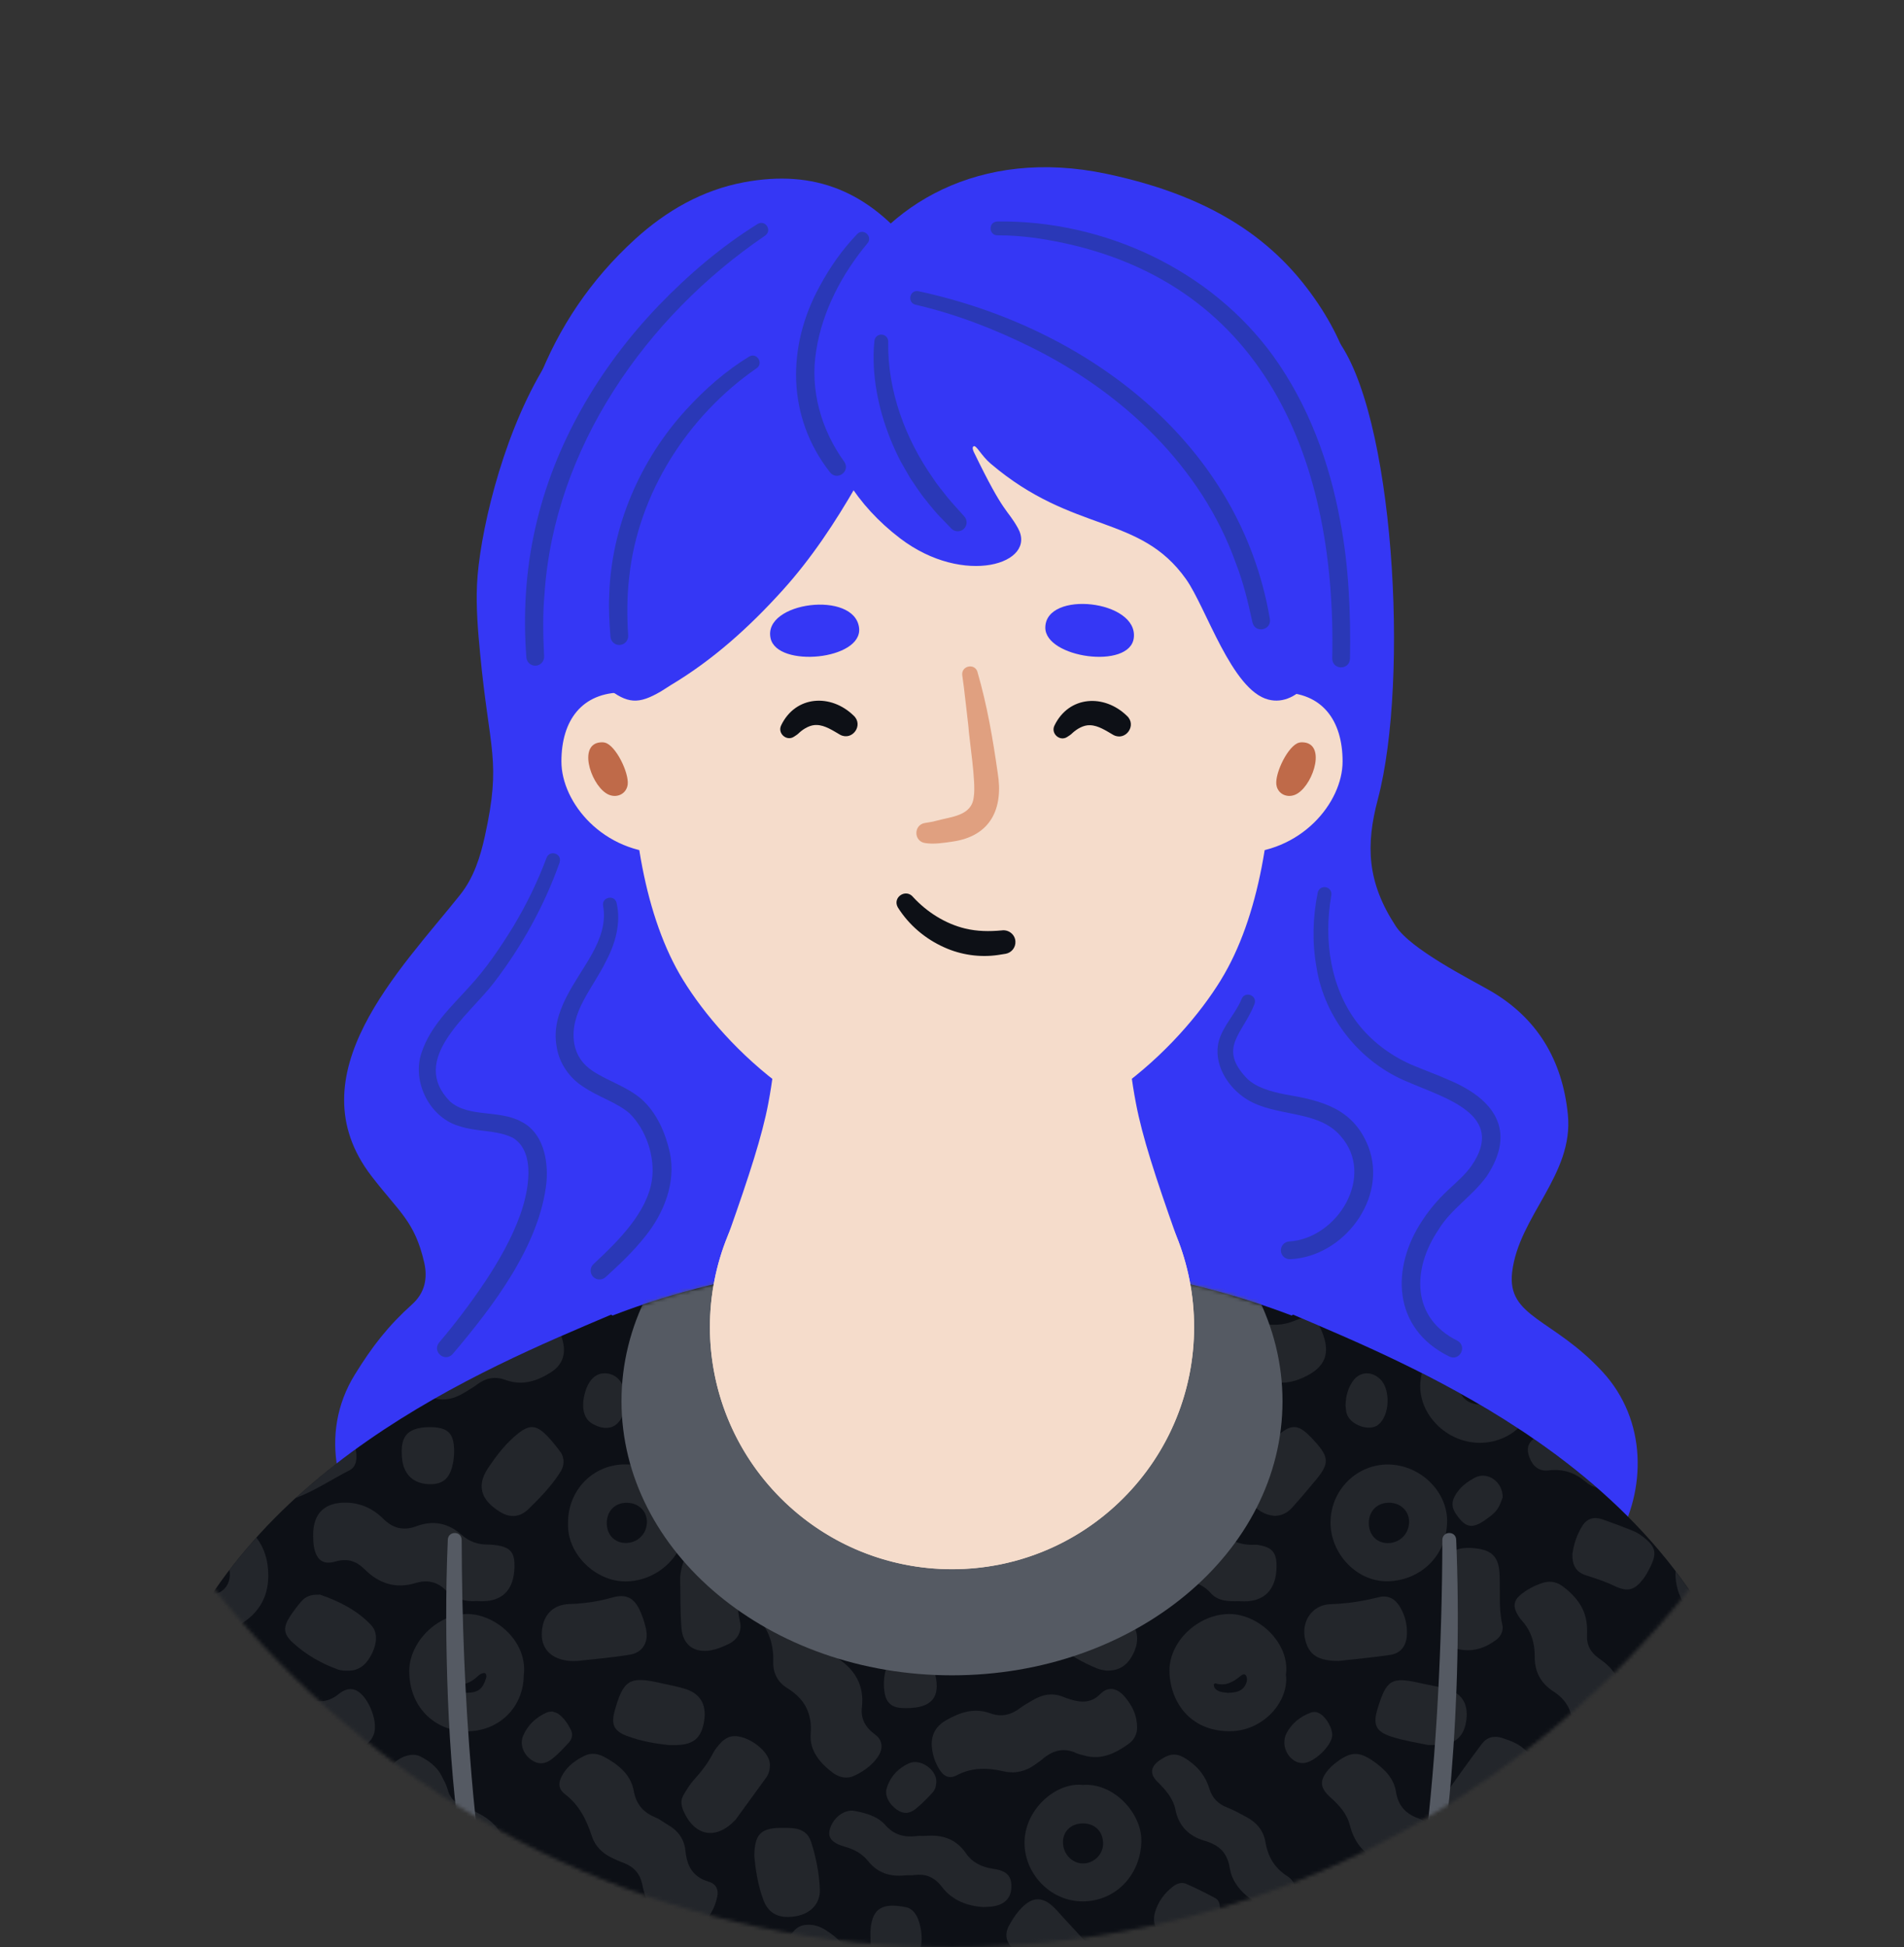 <svg width="533" height="545" viewBox="0 0 533 545" fill="none" xmlns="http://www.w3.org/2000/svg">
<rect x="0" y="0" width="533" height="545" fill="#333333" stroke="none"/>
<mask id="mask0_472_24016" style="mask-type:luminance" maskUnits="userSpaceOnUse" x="0" y="0" width="533" height="545">
<path d="M266.5 544.98C413.684 544.98 533 422.982 533 272.49C533 121.998 413.684 0 266.5 0C119.316 0 0 121.998 0 272.49C0 422.982 119.316 544.98 266.5 544.98Z" fill="white"/>
</mask>
<g mask="url(#mask0_472_24016)">
<path d="M224.14 71.95C258.83 71.38 294.57 81.78 325.72 96.97C341.46 104.65 362.89 80.65 373.92 94.48C390.27 114.97 394.58 190.24 385.72 223.66C382.3 236.56 382.65 246.88 390.72 259.21C395.01 265.76 411.35 273.96 417.05 277.23C430.23 284.81 437.36 296.58 438.9 311.91C440.6 328.83 425.15 340.32 423.3 356.1C421.83 368.71 434.75 368.95 448.57 383.91C473.63 411.02 447.94 462.27 406.02 448.27C401.28 446.69 396.36 445.68 391.57 444.23C383.83 441.88 376.74 443.74 369.97 447.62C354.14 456.69 350.76 466.34 330.79 470.94C316.28 474.28 302.22 472.31 288.87 465.56C257.08 449.49 248.59 421.97 220.59 437.59C203.4 447.18 193.68 456.47 169.79 459.38C147.68 462.08 124.03 451.08 107.62 435.03C93.93 421.65 89.07 401.3 99.34 384.71C104.25 376.77 108.62 371.14 115.39 365.04C118.92 361.86 119.78 357.77 118.74 353.31C116.04 341.72 111.82 339.38 103.95 329.12C82.24 300.81 112.16 271.34 128.81 250.44C132.63 245.65 134.47 239.81 135.74 234C140.41 212.73 137.02 210.5 134.4 182.91C133.79 176.52 133.24 170.05 133.53 163.65C134.12 150.53 140.06 123.62 151.65 103.86C155.65 97.04 160.15 90.59 165.06 84.44C170.37 77.78 177.29 74.24 185.57 73.48C192.82 72.82 200.05 71.89 207.31 71.56C212.91 71.3 218.54 71.79 224.17 71.94L224.14 71.95Z" fill="#3537F5"/>
<path d="M372.691 250.571C370.441 263.161 372.431 277.131 380.681 287.201C384.711 292.101 390.071 295.941 395.981 298.361C399.021 299.621 402.231 300.781 405.421 302.201C418.161 307.491 424.761 316.331 416.151 329.271C411.861 335.101 406.301 338.241 402.641 344.231C395.301 355.171 394.991 368.801 408.011 375.271C410.821 376.861 408.601 381.121 405.661 379.651C389.781 371.821 389.231 354.831 398.311 341.371C400.281 338.391 402.651 335.631 405.241 333.201C407.781 330.821 410.231 328.731 411.911 326.311C421.781 312.001 404.621 307.401 394.091 302.821C380.821 297.421 370.771 284.961 368.541 270.761C367.291 263.811 367.481 256.691 368.881 249.831C369.091 248.781 370.121 248.101 371.171 248.321C372.211 248.531 372.891 249.551 372.691 250.581V250.571Z" fill="#2A38B7"/>
<path d="M351.2 280.97C347.87 289.47 340.74 293.24 349.17 301.95C351.86 304.46 355.79 305.53 359.97 306.36C369.88 308.01 378.84 310.22 383.04 320.91C388.61 335.35 376.12 351.75 361.2 352.43C359.83 352.51 358.65 351.47 358.57 350.1C358.49 348.74 359.52 347.57 360.87 347.47C374.47 346.65 385.17 329.06 375.27 317.94C368.85 310.49 357.15 312.76 348.98 307.65C343.64 304.34 339.5 297.64 341.21 291.31C342.46 286.97 345.98 283.59 347.57 279.6C348.53 277.27 352.03 278.58 351.19 280.97H351.2Z" fill="#2A38B7"/>
<path d="M156.66 241.391C152.36 253.531 146.05 264.891 138.22 275.101C131.14 284.321 114.34 296.501 126.01 308.321C131.37 312.911 139.6 310.471 146.01 313.981C152.01 317.031 153.48 324.561 153 330.691C151.17 348.541 137.94 365.741 126.71 378.991C124.53 381.381 120.87 378.331 122.93 375.751C127.55 370.321 131.85 364.611 135.8 358.721C139.71 352.821 143.23 346.641 145.58 340.151C147.83 333.931 150.26 322.551 143.58 318.461C138.86 316.141 133.73 316.951 128.22 315.081C120.13 312.561 115.21 302.511 118.05 294.511C120.59 287.021 126.27 281.851 131.26 276.311C136.1 271.101 140.04 265.241 143.75 259.211C147.41 253.121 150.53 246.711 153.01 240.061C153.92 237.751 157.45 238.921 156.65 241.381L156.66 241.391Z" fill="#2A38B7"/>
<path d="M172.61 252.76C173.91 258.3 172.23 264.16 169.67 268.99C165.91 276.72 159.32 283.39 160.76 292.14C161.35 295.37 163.12 297.95 166 299.81C170.24 302.62 175.44 304.08 179.6 307.64C183.85 311.48 186.28 317.03 187.51 322.58C189.3 331.01 185.81 339.68 180.55 346.13C177.19 350.37 173.33 353.99 169.5 357.47C168.48 358.39 166.91 358.32 165.99 357.3C165.07 356.29 165.14 354.73 166.14 353.81C169.87 350.33 173.49 346.82 176.48 342.95C179.45 339.1 181.81 334.85 182.48 330.35C183.46 323.93 180.96 316.25 176.21 311.59C172.47 308.42 167.4 307.02 163.12 304.06C159.45 301.72 156.52 297.56 155.85 293.06C153.93 283.2 161.53 274.62 165.77 266.92C168.07 262.76 169.71 258.25 168.83 253.54C168.4 251.08 172.03 250.27 172.63 252.76H172.61Z" fill="#2A38B7"/>
<path d="M180.46 468.99C177.78 476.01 174.51 482.68 170.59 488.8C161.34 503.48 148.58 514.87 132.25 519.41C132.11 519.44 131.94 519.48 131.8 519.51C92.56 530.2 36.82 516.55 36.82 516.55C37.23 505.79 38.75 495.75 41.19 486.46C42.08 483.06 43.05 479.75 44.18 476.56C44.32 476.11 44.49 475.63 44.66 475.18C67.63 410.88 134.96 383.3 171.07 367.96C171.21 368.03 171.31 368.13 171.45 368.2C191.94 381.13 195.45 429.89 180.46 468.99Z" fill="#0D1016"/>
<path d="M496.21 516.54C496.21 516.54 440.43 530.19 401.2 519.5C401.06 519.47 400.92 519.43 400.79 519.4C381.5 514.04 367.19 499.08 357.7 480.47C355.81 476.79 354.09 472.94 352.58 468.98C337.59 429.88 341.09 381.12 361.59 368.19C361.73 368.12 361.83 368.02 361.97 367.95C378.85 375.14 402.59 385.02 425.42 400.08C425.42 400.08 425.42 400.08 425.42 400.07C425.83 400.35 426.25 400.62 426.69 400.9C427.17 401.24 427.69 401.55 428.2 401.93C455.88 420.74 481.78 447.43 491.85 486.45C494.29 495.74 495.8 505.78 496.22 516.54H496.21Z" fill="#0D1016"/>
<path d="M404.19 456.37C404.02 474.6 403.19 495.85 401.2 519.51C398.24 554.31 392.71 594.27 382.97 637.36C363.4 724.19 361.17 754.04 266.81 759.26V759.29C266.4 759.26 266.61 759.26 266.19 759.29V759.26C171.83 754.03 169.66 724.36 150.03 637.36C140.3 594.27 134.76 554.31 131.81 519.51C130.78 507.03 130.02 495.23 129.54 484.19C126.96 424.22 131.78 386.67 131.78 386.67C146.12 378.97 159.08 372.92 171.46 368.2C180.61 364.69 189.48 361.94 198.35 359.81C219.29 354.76 240.44 352.97 266.2 352.66H266.82C303.58 353.07 330.89 356.55 361.59 368.2C373.97 372.91 386.9 378.96 401.24 386.67C401.24 386.67 404.61 412.84 404.2 456.37H404.19Z" fill="#0D1016"/>
<g opacity="0.3">
<path opacity="0.3" d="M489.78 479.311C485.37 477.841 481.35 479.431 477.59 481.791C475.17 483.311 473.96 485.521 474.22 488.351C474.38 490.061 474.68 491.791 475.21 493.421C476.44 497.211 478.4 498.251 482.15 496.561C485.71 494.951 489.15 494.601 492.88 495.571C493.22 495.661 493.56 495.721 493.9 495.781C493.31 492.601 492.65 489.471 491.86 486.451C491.23 484.021 490.54 481.641 489.8 479.301L489.78 479.311Z" fill="white"/>
<path opacity="0.3" d="M233.08 496.13C234.92 497.53 237.07 498 239.19 496.99C241.73 495.78 244.06 494.151 245.7 491.791C247.26 489.551 247.2 487.1 244.98 485.48C242.22 483.47 240.91 481.051 241.29 477.771C241.95 471.981 239.53 467.581 234.95 464.451C231.89 462.361 230.75 459.82 231 456.25C231.29 452.11 229.34 448.73 226.69 445.75C225.05 443.91 222.96 442.84 220.39 442.73C217.76 442.94 215.47 444.171 213.34 445.661C210.43 447.711 209.79 450.141 212.14 452.791C215.39 456.451 216.6 460.47 216.46 465.25C216.37 468.17 217.72 470.841 220.27 472.411C225.17 475.411 227.39 479.41 226.94 485.32C226.58 489.98 229.51 493.421 233.09 496.151L233.08 496.13Z" fill="white"/>
<path opacity="0.3" d="M129.771 389.921C131.071 389.151 132.38 388.371 133.59 387.481C136.03 385.661 138.6 385.151 141.51 386.231C146.22 387.961 150.48 386.541 154.41 383.971C157.18 382.151 158.331 379.421 157.711 376.111C157.571 375.381 157.371 374.651 157.141 373.931C146.381 378.641 134.181 384.321 121.771 391.381C124.581 392.151 127.22 391.421 129.76 389.921H129.771Z" fill="white"/>
<path opacity="0.3" d="M88.27 490.821C88.66 491.001 89.1 491.051 89.51 491.191C94.331 492.871 98.41 490.971 102.28 488.411C104.2 487.141 105.091 485.171 104.951 482.981C104.921 480.551 103.611 477.111 101.981 475.071C99.88 472.431 97.55 471.911 94.76 474.171C92.061 476.361 89.361 476.591 86.3 475.601C85.68 475.401 85.061 475.211 84.46 474.961C81.41 473.691 78.55 474.141 75.8 475.831C74.701 476.511 73.501 477.071 72.501 477.871C69.721 480.081 66.8 480.581 63.401 479.401C58.931 477.841 54.91 479.401 51.09 481.721C48.16 483.501 47.06 486.161 47.571 489.451C47.8 490.931 48.24 492.411 48.831 493.781C50.331 497.241 52.011 498.081 55.45 496.541C58.761 495.061 62.041 494.431 65.51 495.411C70.52 496.821 74.861 495.871 78.68 492.281C81.49 489.641 84.731 489.151 88.251 490.821H88.27Z" fill="white"/>
<path opacity="0.3" d="M345.77 388.181C348.63 385.451 351.71 385.071 355.34 386.381C358.54 387.541 361.72 386.971 364.8 385.581C371.04 382.771 372.64 378.791 369.97 372.481C369.75 371.951 369.51 371.491 369.26 371.071C367.55 370.341 365.95 369.651 364.34 368.971C363.86 369.091 363.35 369.261 362.79 369.501C359.18 371.061 355.74 371.151 352.06 370.091C348.29 369.001 344.77 369.671 341.66 372.141C340.98 372.681 340.19 373.091 339.57 373.681C337.12 376.041 334.29 376.491 331.16 375.461C329.28 374.841 327.36 374.621 324.22 374.701C324.32 374.701 323.22 374.671 322.16 374.841C314.21 376.151 311.38 382.071 315.33 389.071C317.88 393.591 320.15 394.191 324.6 391.101C326.78 389.591 328.86 389.171 331.29 390.061C332.31 390.431 333.37 390.671 334.37 391.081C336.99 392.171 339.48 391.721 341.88 390.501C343.23 389.821 344.69 389.181 345.75 388.161L345.77 388.181Z" fill="white"/>
<path opacity="0.3" d="M116.35 443.061C119.38 442.151 122.3 442.581 124.75 445.051C127.17 447.511 130.28 448.361 133.51 448.111C141.62 448.751 144.28 443.861 144 437.331C143.89 434.701 142.8 433.341 140.26 432.731C139.01 432.431 137.69 432.311 136.4 432.301C133.67 432.281 131.26 431.401 129.26 429.611C125.49 426.241 121.23 425.431 116.58 427.161C112.85 428.551 109.94 427.741 107.17 424.971C104.5 422.301 101.14 420.751 97.29 420.581C90.91 420.311 87.56 423.571 87.66 429.891C87.68 430.971 87.71 432.071 87.92 433.121C88.63 436.631 90.41 438.051 93.9 437.051C97.29 436.081 99.74 436.911 102.11 439.261C106.1 443.211 110.74 444.771 116.36 443.071L116.35 443.061Z" fill="white"/>
<path opacity="0.3" d="M328.34 443.31C332.39 442.11 335.95 442.55 338.97 445.93C341.02 448.22 343.99 448.21 346.74 448.14C354.88 448.84 357.61 443.82 357.33 437.52C357.2 434.61 356.04 433.24 353.15 432.59C352.52 432.45 351.86 432.32 351.22 432.35C347.56 432.55 344.46 431.3 341.63 429.04C338.15 426.27 334.22 425.45 330.04 427.11C326.06 428.69 322.97 427.64 320.11 424.66C317.77 422.22 314.58 421.27 311.33 420.79C304.83 419.82 300.89 423.3 300.98 429.82C301 430.9 301.02 432 301.23 433.05C301.93 436.59 303.67 437.99 307.17 437.02C310.54 436.09 313.09 436.76 315.36 439.24C315.8 439.72 316.29 440.15 316.81 440.54C320.24 443.14 323.95 444.61 328.33 443.31H328.34Z" fill="white"/>
<path opacity="0.3" d="M291.82 492.361C294.7 489.911 297.82 489.001 301.42 490.731C302 491.011 302.66 491.101 303.29 491.291C308.16 492.761 312.21 490.791 315.98 488.061C317.64 486.861 318.39 485.031 318.31 483.451C318.29 479.951 316.93 477.501 315.16 475.261C312.82 472.291 310.21 471.901 307.98 474.161C305.51 476.671 302.61 476.591 299.54 475.601C298.92 475.401 298.3 475.211 297.7 474.961C294.63 473.661 291.77 474.251 289.03 475.901C287.92 476.571 286.75 477.171 285.73 477.951C283.14 479.941 280.41 480.691 277.22 479.531C272.76 477.901 268.73 479.231 264.83 481.481C261.6 483.341 260.42 486.101 260.94 489.681C261.22 491.631 261.87 493.471 262.9 495.151C264.14 497.161 265.71 498.001 267.84 496.881C272.19 494.601 276.49 494.741 281.09 495.801C284.13 496.501 287.12 495.801 289.73 493.901C290.43 493.391 291.17 492.931 291.83 492.371L291.82 492.361Z" fill="white"/>
<path opacity="0.3" d="M235.02 357.041C238.62 358.381 240.59 360.801 241.2 364.621C241.91 369.071 244.88 371.821 248.8 373.681C251 374.721 253.24 375.701 255.56 374.161C258.28 372.371 260.82 370.361 262.03 367.151C262.11 366.951 262.1 366.721 262.13 366.541C261.98 364.871 261.04 363.621 259.77 362.791C256.28 360.521 254.47 357.211 253.47 353.311C253.44 353.181 253.37 353.081 253.34 352.961C245.46 353.241 237.94 353.701 230.72 354.421C231.94 355.481 233.31 356.401 235.02 357.031V357.041Z" fill="white"/>
<path opacity="0.3" d="M442.61 492.421C447.24 498.771 452.42 499.081 457.66 493.281C460.65 489.981 460.62 487.681 457.19 484.601C454.74 482.401 453.4 479.931 453.98 476.911C454.94 473.071 453.37 470.201 451.4 467.571C450.39 466.221 448.96 465.111 447.56 464.121C445.22 462.471 444.09 460.341 444.28 457.481C444.33 456.831 444.28 456.181 444.26 455.531C444.12 450.551 441.42 447.021 437.68 444.141C436.07 442.901 434.21 442.341 432.17 442.941C429.65 443.691 427.34 444.891 425.36 446.621C423.88 447.921 423.6 449.531 424.51 451.311C424.9 452.081 425.36 452.841 425.93 453.471C428.56 456.351 429.66 459.761 429.62 463.591C429.57 467.831 431.25 471.101 434.87 473.421C438.66 475.851 440.44 479.291 440.05 483.881C439.78 487.011 440.75 489.851 442.62 492.411L442.61 492.421Z" fill="white"/>
<path opacity="0.3" d="M190.31 540.23C193.08 540.6 194.79 540.23 196.13 539.01C198.59 536.77 200.19 533.96 200.82 530.68C201.16 528.88 200.47 527.27 198.37 526.65C193.9 525.33 192.31 522.26 191.88 517.99C191.56 514.79 189.82 512.36 186.99 510.75C185.86 510.11 184.84 509.25 183.66 508.76C180.22 507.34 178.12 505.17 177.41 501.23C176.59 496.67 173.11 493.86 169.18 491.75C167.4 490.8 165.46 490.49 163.56 491.44C161.22 492.62 159.1 494.09 157.68 496.38C156.24 498.7 156.07 500.57 158.17 502.17C162.18 505.25 164.2 509.38 165.7 513.98C166.62 516.8 168.67 518.72 171.29 520C172.45 520.57 173.66 521.05 174.87 521.53C177.48 522.57 179.15 524.46 179.73 527.19C180.23 529.53 180.84 531.82 182.05 533.9C184.14 537.49 187.31 539.52 190.34 540.23H190.31Z" fill="white"/>
<path opacity="0.3" d="M405.68 520.59C405.48 519.86 405.33 519.09 405.24 518.26C404.85 514.47 402.68 511.93 399.43 510.18C398.67 509.77 397.95 509.24 397.14 508.96C393.56 507.71 391.4 505.41 390.79 501.52C390.18 497.62 387.47 495.03 384.38 492.88C380.5 490.17 378.13 490.25 374.33 493.07C373.47 493.71 372.62 494.42 371.93 495.23C369.36 498.22 369.38 500.32 372.39 503.02C374.86 505.24 377.03 507.55 377.87 510.86C379.2 516.09 382.31 519.68 387.57 521.26C390.58 522.16 392.04 524.37 392.88 527.28C393.54 529.55 394.32 531.84 395.43 533.92C396.43 535.81 397.8 537.23 399.37 538.29C400.05 531.9 400.68 525.59 401.2 519.5C402.67 519.9 404.17 520.26 405.68 520.59Z" fill="white"/>
<path opacity="0.3" d="M255.55 587.481C257.99 586.001 259.97 584.021 261.54 581.661C262.32 580.491 262.3 579.181 261.46 578.011C260.96 577.311 260.42 576.561 259.72 576.111C256.23 573.861 254.4 570.571 253.42 566.661C252.52 563.071 250.24 560.601 246.89 559.071C245.91 558.621 244.95 558.121 243.96 557.691C240.97 556.381 239.14 554.311 238.74 550.891C238.16 546.011 235.12 542.691 231.11 540.181C229.63 539.261 228.02 538.621 226.03 538.731C224.6 538.711 223.19 539.301 222.19 540.501C220.95 541.981 219.74 543.541 218.81 545.231C216.72 549.021 217.22 551.061 221.3 552.981C224.19 554.341 225.69 556.271 226.19 559.261C227.07 564.591 229.86 568.431 235.01 570.351C238.58 571.681 240.54 574.091 241.18 577.921C242.11 583.531 246.45 586.041 251.2 587.961C252.69 588.561 254.2 588.311 255.56 587.481H255.55Z" fill="white"/>
<path opacity="0.3" d="M344.14 451.74C335.34 451.74 327.04 459.58 327.37 468.14C327.68 476.17 332.94 484.4 343.94 484.55C353.74 484.69 360.93 476.07 359.98 468.7C361.16 460.02 352.48 451.74 344.14 451.74ZM348.91 470.97C348.03 473.45 345.9 473.73 343.74 473.8C342.41 473.66 341.09 473.62 340.14 472.58C339.9 472.31 339.83 471.86 339.77 471.48C339.76 471.39 340.14 471.11 340.27 471.15C343.09 472.03 345.25 470.76 347.31 469.06C347.78 468.67 348.54 468.29 348.9 469.14C349.12 469.66 349.11 470.42 348.91 470.97Z" fill="white"/>
<path opacity="0.3" d="M476.21 458.05C477.15 461.48 480.14 463 482.87 462.201C478.92 454.091 474.26 446.631 469.04 439.771C468.89 443.051 469.75 446.42 471.81 449.55C473.59 452.26 475.31 454.79 476.21 458.05Z" fill="white"/>
<path opacity="0.3" d="M130.3 484.571C139.46 484.771 146.51 478.031 146.62 468.941C147.81 459.531 138.85 451.851 130.98 451.741C122.35 451.621 114.6 459.711 114.56 467.611C114.52 477.921 121.81 484.391 130.3 484.571ZM127.25 471.181C129.85 471.911 131.86 470.881 133.7 469.191C134.01 468.901 134.36 468.611 134.75 468.451C135.09 468.311 135.65 468.171 135.85 468.341C136.09 468.551 136.22 469.131 136.12 469.471C135.2 472.731 133.86 473.761 130.66 473.791C129.36 473.741 128.06 473.651 127.01 472.781C126.71 472.531 126.47 472.101 126.41 471.721C126.39 471.571 127.02 471.111 127.25 471.181Z" fill="white"/>
<path opacity="0.3" d="M64.34 440.89C64.23 443.89 62.16 446.06 59.37 446.21C56.38 450.65 53.63 455.32 51.14 460.23C53.08 462.84 56.95 463.08 59.2 460.12C61.05 457.68 63.37 456.64 65.9 455.37C71.76 452.43 75.14 447.69 75.11 440.9C75.11 436.7 73.91 433.07 71.78 430.36C69.17 433.27 66.65 436.29 64.24 439.44C64.32 439.9 64.37 440.37 64.35 440.88L64.34 440.89Z" fill="white"/>
<path opacity="0.3" d="M272.5 460.14C274.36 457.76 276.68 456.7 279.15 455.36C284.76 452.31 288.57 447.81 288.43 439.78C288.51 431.8 282.34 424.8 273.68 424.34C266.81 423.97 261.36 426.65 258.02 432.7C254.54 439 255.36 445.28 259.6 450.93C261.31 453.2 262.7 455.32 263.45 458.18C264.59 462.59 269.74 463.69 272.51 460.15L272.5 460.14ZM271.69 435.02C275.11 434.85 277.54 437.04 277.66 440.39C277.78 443.79 275.54 446.22 272.2 446.29C269.04 446.36 266.43 443.75 266.47 440.57C266.51 437.62 268.82 435.16 271.69 435.02Z" fill="white"/>
<path opacity="0.3" d="M333.231 368.551C338.211 368.491 342.541 366.231 345.471 362.741C336.031 359.931 326.691 357.831 317.061 356.311C318.761 363.511 325.201 368.651 333.231 368.551Z" fill="white"/>
<path opacity="0.3" d="M164.73 559.401C173.2 558.781 180.62 552.82 180.5 542.24C180.76 533.15 172.87 525.94 164.41 526.24C154.28 526.59 147.8 533.33 147.75 543.24C147.7 551.82 156.27 560.021 164.74 559.401H164.73ZM164.35 536.781C167.47 536.941 169.71 539.441 169.71 542.771C169.71 546.171 168.03 547.91 164.67 548.01C161.04 548.11 158.59 546.17 158.43 543.07C158.27 539.97 161.42 536.631 164.35 536.781Z" fill="white"/>
<path opacity="0.3" d="M175.05 442.631C184.14 442.611 192.09 435.141 191.79 426.311C191.51 418.241 186.05 410.001 175.24 409.861C166.05 409.741 158.9 417.091 159.01 426.401C158.7 434.951 166.75 442.641 175.05 442.621V442.631ZM175.68 420.621C178.79 420.711 181.07 422.951 181.09 425.911C181.11 429.411 178.34 432.031 174.83 431.841C171.84 431.681 169.8 429.361 169.86 426.171C169.92 422.781 172.29 420.511 175.68 420.611V420.621Z" fill="white"/>
<path opacity="0.3" d="M90.13 499.591C81.93 498.601 73.41 506.861 73.43 515.711C73.43 518.121 74 520.451 74.97 522.571C84.17 523.411 94.26 523.861 104.32 523.431C105.49 521.071 106.15 518.411 106.2 515.541C106.33 508.261 99.9 499.181 90.13 499.591ZM89.48 521.521C86.42 521.281 84.08 518.491 84.26 515.281C84.42 512.351 86.76 510.321 89.92 510.371C93.27 510.421 95.53 512.771 95.46 516.131C95.39 519.251 92.61 521.761 89.48 521.521Z" fill="white"/>
<path opacity="0.3" d="M217.38 387.3C217.54 379.08 210.33 371.05 201.08 371.13C190.62 371.23 184.73 378.89 184.27 387.48C183.8 396.32 191.96 403.89 200.97 403.86C211.41 403.32 217.2 396.71 217.38 387.3ZM201.13 393.09C197.72 393.21 195.25 391.08 195 387.8C194.76 384.74 197.3 382 200.53 381.83C203.6 381.67 207.06 384.97 206.87 387.9C206.71 390.42 203.87 393.001 201.14 393.101L201.13 393.09Z" fill="white"/>
<path opacity="0.3" d="M319.51 515.331C319.69 507.601 311.8 498.861 303.07 499.591C295.66 498.721 286.51 506.531 286.81 516.231C287.08 524.971 294.5 532.301 303.27 532.171C312.49 532.041 319.3 524.681 319.52 515.331H319.51ZM302.72 521.531C299.67 521.261 297.37 518.431 297.58 515.201C297.77 512.271 300.15 510.271 303.32 510.351C306.69 510.441 308.9 512.821 308.79 516.211C308.68 519.321 305.85 521.801 302.72 521.531Z" fill="white"/>
<path opacity="0.3" d="M414.01 403.83C418.31 403.88 422.09 402.35 424.95 399.8C421.33 397.42 417.69 395.21 414.06 393.08C411.76 393.04 409.93 391.94 408.99 390.16C405.29 388.1 401.63 386.17 398.01 384.33C397.81 385.23 397.65 386.16 397.59 387.11C397.06 395.91 404.97 403.72 414 403.82L414.01 403.83Z" fill="white"/>
<path opacity="0.3" d="M388.07 442.581C396.42 442.651 404.56 436.681 405.09 426.461C405.55 417.631 397.63 409.951 388.6 409.891C379.8 409.831 372.59 416.991 372.46 425.921C372.33 434.631 379.56 442.511 388.07 442.581ZM389.02 420.601C392.39 420.691 394.77 423.301 394.43 426.551C394.1 429.761 391.43 432.041 388.18 431.881C385.19 431.731 383.13 429.391 383.18 426.191C383.23 422.811 385.63 420.511 389.02 420.601Z" fill="white"/>
<path opacity="0.3" d="M378.06 559.161C386.83 558.971 393.89 551.541 393.8 542.591C393.49 532.721 386.84 526.511 377.17 526.271C369 526.071 360.99 534.681 361.03 542.871C361.08 551.471 369.31 559.351 378.06 559.161ZM377.32 536.741C380.39 536.621 382.96 539.211 383.05 542.511C383.14 545.981 380.82 548.681 377.76 548.631C374.72 548.581 371.82 545.821 371.76 542.921C371.7 540.021 374.55 536.841 377.31 536.741H377.32Z" fill="white"/>
<path opacity="0.3" d="M292.37 385.42C293.42 376.49 284.81 368.52 276.49 368.49C267.4 368.46 260.06 377.3 260.36 384.66C260.76 394.34 266.94 401.25 276.37 401.28C285.56 401.31 292.3 394.62 292.37 385.42ZM270.54 385.07C270.7 382.07 273.56 379.24 276.43 379.25C279.62 379.25 281.68 381.66 281.65 385.33C281.62 388.78 279.92 390.48 276.47 390.52C273.09 390.56 270.39 388.07 270.55 385.08L270.54 385.07Z" fill="white"/>
<path opacity="0.3" d="M433.59 411.541C437.51 411.061 440.84 412.17 443.79 414.67C444.82 415.54 445.91 416.09 447.04 416.43C441.32 411.45 435.37 406.9 429.31 402.73C427.64 404 427.28 405.65 428.15 407.92C429.11 410.45 430.88 411.89 433.59 411.55V411.541Z" fill="white"/>
<path opacity="0.3" d="M261 418.131C264.42 418.001 266.7 416.431 267.87 413.191C269.01 410.031 267.97 407.741 264.65 407.701C260.52 407.651 257.09 406.321 253.8 404.021C251.34 402.291 248.61 401.951 245.78 403.231C244.99 403.581 244.2 403.961 243.37 404.201C239.92 405.171 236.64 405.491 233.61 402.801C231.27 400.721 228.23 400.121 225.22 399.801C222.31 399.951 219.58 400.651 217.09 402.041C214.49 403.481 213.85 406.031 215.2 408.721C216.31 410.941 218.14 411.861 220.52 411.591C224.4 411.161 227.83 412.021 230.73 414.711C232.99 416.801 235.77 417.151 238.64 416.771C240.56 416.511 242.52 416.151 244.3 415.441C247.35 414.231 250.12 414.221 252.94 416.061C255.35 417.631 258.08 418.261 260.99 418.151L261 418.131Z" fill="white"/>
<path opacity="0.3" d="M287.04 359.111C287.69 359.161 288.33 359.331 288.97 359.311C291.83 359.211 293.87 360.511 295.54 362.771C297.69 365.681 300.76 367.261 304.24 368.021C307.22 368.671 310.87 366.081 311.46 362.991C311.63 362.081 311.36 361.241 310.74 360.611C310.14 360.011 309.46 359.371 308.69 359.071C306.21 358.101 304.29 356.551 302.77 354.481C293.91 353.581 284.66 353.061 274.75 352.811C277.64 357.111 281.94 358.681 287.04 359.121V359.111Z" fill="white"/>
<path opacity="0.3" d="M192.65 361.271C188.94 362.271 185.22 363.411 181.47 364.651C183.52 365.071 185.69 364.89 187.82 364.73C190.13 364.55 191.75 363.251 192.66 361.281L192.65 361.271Z" fill="white"/>
<path opacity="0.3" d="M146.95 532.961C149.49 530.841 149.74 527.061 147.06 525.141C144.1 523.011 141.75 520.621 141.26 516.941C140.62 512.091 137.55 509.311 133.49 507.281C132.53 506.801 131.54 506.341 130.52 506.001C127.88 505.121 126.03 503.561 125.28 500.741C124.96 499.501 124.28 498.351 123.71 497.191C122.4 494.541 120.14 492.861 117.6 491.571C115.45 490.471 111.88 491.611 110.03 493.811C108.84 495.221 109.12 497.221 111.49 499.471C113.81 501.661 115.17 504.221 115.9 507.221C116.86 511.141 119.46 513.551 123.1 514.981C123.91 515.301 124.72 515.591 125.54 515.861C127.83 516.611 129.42 517.791 130.17 519.931C130.71 519.791 131.25 519.671 131.78 519.531C131.99 521.961 132.23 524.461 132.47 526.941C133.91 529.141 136.02 530.911 138.36 532.431C140.01 533.501 141.88 534.091 144.02 533.941C145.01 533.941 146.05 533.731 146.93 532.991L146.95 532.961Z" fill="white"/>
<path opacity="0.3" d="M361.78 530.731C362.79 528.351 362.62 526.561 360.29 525.061C356.71 522.751 354.93 519.611 354.24 515.531C353.7 512.351 351.76 510.051 348.9 508.551C347.18 507.651 345.49 506.641 343.69 505.961C341.05 504.971 339.36 503.311 338.54 500.581C337.58 497.381 335.64 494.831 332.89 492.851C329.7 490.571 327.87 490.461 324.64 492.671C322.15 494.371 321.76 496.441 323.91 498.591C326.26 500.931 328.41 503.271 329.08 506.641C329.98 511.151 332.91 513.941 337.12 515.181C341.25 516.401 343.56 518.391 344.3 523.071C345.21 528.781 351.61 533.721 356.71 533.921C359.34 534.021 360.74 533.141 361.77 530.721L361.78 530.731Z" fill="white"/>
<path opacity="0.3" d="M483.53 518.45C480.85 514.64 477.19 513.46 472.79 513.79C471.71 513.87 470.61 513.73 469.54 513.86C466.32 514.25 463.58 513.51 461.35 510.98C459.41 508.78 456.72 507.85 453.96 507.15C450.56 506.28 448.7 506.97 446.65 509.73C444.62 512.45 445.06 515.94 448.94 516.71C451.88 517.29 454.06 518.77 455.92 521.06C456.41 521.67 456.95 522.16 457.51 522.62C467.9 521.7 477.18 520.28 484.05 519.04C483.89 518.84 483.7 518.67 483.54 518.46L483.53 518.45Z" fill="white"/>
<path opacity="0.3" d="M56.76 518.11C54.66 514.83 51.64 513.65 47.9 513.82C46.61 513.88 45.29 513.72 44.01 513.86C41.46 514.13 39.15 513.8 37.08 512.66C37 513.96 36.88 515.23 36.83 516.54C36.83 516.54 45.84 518.74 59.15 520.69C58.27 519.98 57.44 519.17 56.77 518.11H56.76Z" fill="white"/>
<path opacity="0.3" d="M263.71 528.161C266.61 531.941 270.9 533.511 275.25 533.751C276.29 533.701 276.94 533.701 277.59 533.631C281.08 533.201 282.96 531.411 283.12 528.401C283.28 525.241 281.99 523.611 278.08 523.061C274.86 522.611 272.2 521.311 270.43 518.741C267.64 514.671 263.82 513.471 259.2 513.831C258.34 513.901 257.46 513.781 256.61 513.891C253.18 514.321 250.26 513.561 247.87 510.841C245.62 508.281 242.38 507.461 239.19 506.841C236.27 506.271 232.92 509.031 232.22 512.301C231.77 514.391 232.97 515.881 236.52 516.881C239.13 517.611 241.36 518.821 243.01 520.891C245.71 524.281 249.23 525.321 253.37 524.891C254.23 524.801 255.11 524.921 255.96 524.811C259.24 524.381 261.61 525.411 263.72 528.171L263.71 528.161Z" fill="white"/>
<path opacity="0.3" d="M176.3 463.131C179.93 462.541 181.65 459.601 180.84 455.901C180.43 454.021 179.81 452.141 178.97 450.411C177.38 447.161 175.13 446.081 171.53 447.091C167.56 448.201 163.6 448.831 159.46 448.941C154.52 449.071 151.72 452.361 151.66 457.381C151.61 461.711 154.59 464.521 159.63 464.891C160.06 464.921 160.49 464.891 161.59 464.891C166.05 464.381 171.21 463.961 176.3 463.131Z" fill="white"/>
<path opacity="0.3" d="M97.91 411.48C99.35 410.74 99.79 409.2 99.77 407.76C99.79 407.04 99.72 406.33 99.57 405.62C93.81 409.8 88.17 414.34 82.78 419.28C88.12 417.27 92.86 414.06 97.91 411.48Z" fill="white"/>
<path opacity="0.3" d="M199.13 461.88C200.79 461.57 202.43 460.89 203.96 460.14C206.57 458.84 207.78 456.57 207.12 453.74C206.47 450.96 206.49 448.19 206.45 444.19C206.45 443.67 206.54 441.94 206.43 440.23C206.15 435.86 204.45 434.03 200.21 433.39C194.04 432.45 191.29 434.5 190.49 440.63C190.43 441.06 190.39 441.49 190.4 441.92C190.49 446.44 190.42 450.97 190.74 455.48C191.08 460.38 194.31 462.77 199.14 461.89L199.13 461.88Z" fill="white"/>
<path opacity="0.3" d="M295.99 534.84C292.17 530.56 289 530.46 285.3 534.72C284.18 536.01 283.25 537.49 282.43 539C281.27 541.11 281.54 543.26 283.18 544.98C287.03 549.04 290.931 553.05 294.941 556.95C296.611 558.58 298.77 558.75 300.98 557.91C303.04 557.13 304.761 555.88 306.201 554.23C307.071 553.23 307.591 552.06 307.591 550.32C307.441 547.98 306.06 545.82 304.3 543.88C301.55 540.85 298.72 537.91 296 534.86L295.99 534.84Z" fill="white"/>
<path opacity="0.3" d="M404.19 456.681C404.46 459.291 406.01 461.151 408.63 461.661C412.46 462.401 415.92 461.211 418.94 458.901C420.19 457.951 420.92 456.311 420.58 454.841C419.48 450.121 420.01 445.351 419.79 440.601C419.56 435.471 417.4 433.551 411.88 433.261C407.03 433.011 404.65 434.831 404.01 439.821C403.66 442.591 403.95 445.441 403.95 448.251C403.9 448.251 403.84 448.251 403.79 448.251C403.91 451.061 403.91 453.891 404.2 456.681H404.19Z" fill="white"/>
<path opacity="0.3" d="M296.71 419.03C301.57 417.15 305.93 414.31 310.43 411.77C313.22 410.2 313.88 407.44 312.51 404.46C311.8 402.91 310.81 401.43 309.71 400.12C306.87 396.77 304.23 396.23 300.65 398.75C297.61 400.88 294.38 402.52 291.05 404.06C290.07 404.51 289.11 405.02 288.21 405.61C286.28 406.89 285.21 408.68 285.32 410.87C285.23 418.37 289.93 421.64 296.71 419.02V419.03Z" fill="white"/>
<path opacity="0.3" d="M365.41 459.09C366.48 463.21 368.98 464.85 374.66 464.89C379.24 464.37 384.19 463.92 389.1 463.2C392.03 462.77 393.62 460.79 393.82 457.84C394.02 454.96 393.4 452.22 391.91 449.75C390.57 447.52 388.64 446.35 385.91 447.04C381.5 448.15 377.07 448.85 372.48 448.98C367.22 449.14 364.09 453.98 365.41 459.08V459.09Z" fill="white"/>
<path opacity="0.3" d="M410.68 512.79C413.73 513.92 416.06 512.23 418.12 510.13C421.93 506.25 424.72 501.62 427.87 497.25C428.47 496.42 428.66 495.29 428.81 494.9C428.97 492.37 428.19 490.89 426.85 489.67C425.05 488.04 422.85 487.18 420.57 486.45C418.23 485.7 416.23 486.19 414.79 488.12C411.44 492.6 408.16 497.14 404.96 501.72C404.1 502.95 403.6 504.51 404.16 506.04C405.33 509.23 407.53 511.63 410.68 512.8V512.79Z" fill="white"/>
<path opacity="0.3" d="M215.53 493.911C215.48 489.631 207.8 484.551 203.9 486.261C203.13 486.601 202.38 487.121 201.81 487.741C200.94 488.691 200.08 489.711 199.51 490.851C198.13 493.591 196.25 495.921 194.22 498.191C193.08 499.461 192.18 500.961 191.31 502.441C190.49 503.841 190.66 505.311 191.3 506.801C194.36 513.891 200.33 515.071 205.63 509.601C205.78 509.451 205.94 509.291 206.06 509.121C208.86 505.271 211.65 501.421 214.45 497.581C215.25 496.481 215.55 495.251 215.53 493.921V493.911Z" fill="white"/>
<path opacity="0.3" d="M222.83 536.33C226.92 535.61 229.67 532.8 229.51 528.81C229.33 524.27 228.43 519.79 227.04 515.45C226.3 513.16 224.55 511.96 222.19 511.71C220.9 511.58 219.59 511.54 218.3 511.58C212.94 511.74 211.24 513.43 211.15 519.5C211.5 523.17 212.13 527.7 213.77 531.95C215.25 535.79 218.35 537.11 222.83 536.33Z" fill="white"/>
<path opacity="0.3" d="M175.54 485.881C179.56 487.401 183.82 488.081 187.24 488.421C188.54 488.421 188.97 488.431 189.4 488.421C194.24 488.291 196.39 486.381 197.13 481.591C197.83 477.061 196.03 473.991 191.73 472.671C189.48 471.981 187.14 471.561 184.83 471.041C176.25 469.081 174.46 470.181 172.07 478.851C171.03 482.621 171.79 484.471 175.53 485.891L175.54 485.881Z" fill="white"/>
<path opacity="0.3" d="M442 523.52C441.61 521.39 441.18 519.26 440.79 517.12C440.33 514.61 439.18 512.45 436.55 511.97C433.18 511.36 429.65 510.8 426.55 512.92C425.75 513.47 425.15 514.59 424.86 515.57C424.5 516.78 424.56 518.12 424.5 518.68C424.52 520.28 424.65 521.76 424.84 523.2C430.57 523.58 436.34 523.64 442 523.5V523.52Z" fill="white"/>
<path opacity="0.3" d="M196.62 567.481C197.48 567.581 198.34 567.591 198.23 567.581C199.86 567.581 200.51 567.611 201.16 567.581C205.31 567.321 207.73 565.051 207.38 560.971C207.01 556.691 206.28 552.391 205.19 548.241C204.03 543.821 201.2 542.211 196.96 542.751C191.96 543.391 189.13 546.051 189.35 550.701C189.54 554.771 190.27 558.841 191.06 562.851C191.62 565.721 193.78 567.151 196.64 567.481H196.62Z" fill="white"/>
<path opacity="0.3" d="M103.88 454.811C100 450.731 94.98 448.161 89.64 446.331C89.45 446.261 89.21 446.331 89.16 446.331C87.17 446.241 85.56 446.811 84.36 448.191C83.24 449.491 82.2 450.881 81.25 452.311C79.21 455.391 79.28 457.281 81.91 459.711C85.59 463.101 89.89 465.581 94.6 467.271C95.58 467.621 96.73 467.631 97.79 467.601C101.01 467.491 102.87 465.381 104.14 462.781C105.42 460.151 105.92 456.971 103.87 454.821L103.88 454.811Z" fill="white"/>
<path opacity="0.3" d="M145.03 401.21C141.62 403.92 138.99 407.36 136.58 410.97C132.75 416.72 135.73 420.65 140.21 423.29C142.94 424.9 145.64 424.61 147.94 422.37C151.04 419.36 154.05 416.25 156.46 412.63C157.18 411.54 157.87 410.44 157.74 408.57C157.62 408.2 157.52 407.26 157.04 406.6C155.77 404.87 154.44 403.15 152.92 401.64C150.08 398.81 148.19 398.7 145.02 401.22L145.03 401.21Z" fill="white"/>
<path opacity="0.3" d="M356.86 424.28C359.04 424.19 360.53 423.28 361.71 421.97C364.03 419.4 366.27 416.76 368.47 414.09C372.13 409.63 372.05 407.85 368.11 403.47C367.39 402.67 366.64 401.88 365.83 401.15C363.42 398.98 361.57 398.82 358.88 400.82C355.01 403.7 352.21 407.57 349.49 411.5C347.72 414.06 347.38 416.66 349.23 419.34C351.16 422.16 353.66 424.05 356.86 424.27V424.28Z" fill="white"/>
<path opacity="0.3" d="M389.581 486.101C393.261 487.271 397.131 487.831 399.691 488.391C401.621 488.391 402.271 488.421 402.911 488.391C407.591 488.131 409.961 485.881 410.511 481.201C411.041 476.671 409.071 473.721 404.611 472.571C402.321 471.981 399.961 471.611 397.651 471.091C389.481 469.251 388.151 470.041 385.631 478.241C384.271 482.661 385.091 484.671 389.571 486.091L389.581 486.101Z" fill="white"/>
<path opacity="0.3" d="M315.77 453.41C313.37 451.59 310.69 450.12 308.06 448.63C301.36 444.83 299.12 445.43 294.8 452.01C292.54 455.45 292.61 457.31 295.51 459.94C298.9 463.01 302.87 465.22 307.09 466.97C308.07 467.38 309.18 467.47 309.67 467.58C313.56 467.69 315.92 465.95 317.53 462.22C318.99 458.85 318.48 455.47 315.76 453.41H315.77Z" fill="white"/>
<path opacity="0.3" d="M247.57 430.74C243.6 427.51 238.49 426.86 233.98 424.83C233.8 424.75 233.55 424.82 233.28 424.82C231.73 425.01 230.45 425.8 229.63 427.14C228.02 429.75 227.09 432.64 227 435.7C226.92 438.38 228.15 440.16 230.89 440.99C233.37 441.75 235.8 442.52 238.16 443.64C242.63 445.77 244.61 445.14 247.35 440.99C248.06 439.91 248.69 438.77 249.2 437.58C250.5 434.56 250.08 432.77 247.56 430.72L247.57 430.74Z" fill="white"/>
<path opacity="0.3" d="M443.97 440.911C446.64 441.781 449.28 442.611 451.82 443.841C455.68 445.701 457.63 445.111 460.15 441.731C460.79 440.871 461.3 439.911 461.79 438.951C463.97 434.721 463.59 432.921 459.89 430.091C459.04 429.441 458.1 428.851 457.11 428.451C454.31 427.321 451.48 426.251 448.63 425.261C446.22 424.421 444.3 424.981 442.99 427.021C441.34 429.601 440.49 432.491 440.16 435.021C440.13 438.191 441.24 440.031 443.95 440.911H443.97Z" fill="white"/>
<path opacity="0.3" d="M329.951 544.17C334.411 546.31 336.61 545.65 338.92 541.33C340.14 539.05 341.141 536.64 341.521 534.29C341.541 532.89 341.181 531.78 340.191 531.25C337.541 529.82 334.831 528.48 332.081 527.27C330.831 526.72 329.5 527.13 328.42 527.96C325.95 529.86 324.16 532.28 323.31 535.28C322.59 537.82 323.351 540.05 325.461 541.61C326.841 542.63 328.401 543.43 329.951 544.17Z" fill="white"/>
<path opacity="0.3" d="M465.73 478.101C467.59 478.101 468.02 478.101 468.46 478.101C474.96 478.241 476.03 473.741 475.17 469.621C475 468.781 474.75 467.941 474.45 467.131C473.23 463.811 470.65 462.161 466.89 462.251C463.81 462.331 462.06 463.771 460.9 467.211C460.63 468.031 460.36 468.861 460.22 469.711C459.31 474.991 461.85 478.051 465.72 478.101H465.73Z" fill="white"/>
<path opacity="0.3" d="M246.74 386.071C246.35 381.861 243.96 379.921 239.87 380.491C239.24 380.581 238.62 380.801 237.99 380.931C232.65 382.031 231.21 384.201 232.39 389.481C232.57 390.311 232.86 391.131 233.15 391.941C234.37 395.261 237.13 397.111 240.52 396.911C243.82 396.721 246.06 394.421 246.66 390.571C246.79 389.731 246.77 388.861 246.76 389.181C246.76 387.361 246.81 386.711 246.76 386.071H246.74Z" fill="white"/>
<path opacity="0.3" d="M332.43 399.48C332.22 399.5 332 399.5 331.79 399.52C327.53 400.02 325.72 402.01 325.8 406.37C325.82 407.86 326.08 409.37 326.45 410.82C327.03 413.11 328.64 414.43 330.89 415.04C336.14 416.46 339.19 414.54 340.18 409.14C340.3 408.51 340.35 407.86 340.39 407.49C340.76 401.08 338.62 399 332.43 399.48Z" fill="white"/>
<path opacity="0.3" d="M225.57 369.32C226.72 368.36 227.72 367.17 228.59 365.94C229.18 365.09 229.42 363.991 229.83 362.961C229.47 362.071 229.32 361.141 228.81 360.521C226.88 358.141 224.66 355.9 221.67 355.48C220.5 355.64 219.34 355.82 218.18 356C216.17 357.06 215.12 359.411 213.99 361.461C213.68 362.021 213.52 362.671 213.29 363.281C212.61 365.091 213 366.73 214.23 368.12C218.35 372.84 220.34 373.72 225.57 369.31V369.32Z" fill="white"/>
<path opacity="0.3" d="M253.88 533.851C248.42 532.761 244.03 532.931 243.67 540.521C243.65 540.951 243.67 541.381 243.67 541.811C243.58 548.191 245.6 550.041 251.81 549.231C252.66 549.121 253.49 548.881 254.31 548.631C255.58 548.231 256.59 547.481 257.27 546.301C258.8 543.661 257.81 536.811 255.53 534.811C255.06 534.401 254.47 533.981 253.88 533.861V533.851Z" fill="white"/>
<path opacity="0.3" d="M120.47 415.411C124.11 415.411 126.01 413.691 126.82 409.471C127.06 408.211 127.16 406.901 127.12 405.621C126.96 401.051 125.31 399.481 120.39 399.431C119.93 399.451 119.06 399.441 118.21 399.561C114.27 400.081 112.52 401.991 112.45 405.971C112.43 407.251 112.51 408.571 112.82 409.811C113.73 413.451 116.5 415.411 120.48 415.411H120.47Z" fill="white"/>
<path opacity="0.3" d="M44.181 476.551C44.02 477.011 43.88 477.481 43.73 477.941C48.16 477.381 49.42 475.141 48.66 469.801C48.531 468.861 48.27 467.931 47.92 467.041C46.761 469.691 45.66 472.381 44.66 475.171C44.49 475.621 44.321 476.101 44.181 476.551Z" fill="white"/>
<path opacity="0.3" d="M261.8 468.681C261.55 467.641 261.17 466.591 260.6 465.691C258.92 463.031 256.33 462.171 253.34 462.451C250.45 462.721 248.82 464.211 247.98 467.281C247.34 469.601 247.23 471.971 247.75 474.331C248.23 476.511 249.55 477.701 251.71 477.981C252.56 478.091 253.43 478.071 253.65 478.081C260.85 478.101 263.33 475.031 261.8 468.681Z" fill="white"/>
<path opacity="0.3" d="M163.61 390.34C162.7 394.24 163.49 397.16 165.83 398.49C170.09 400.91 173.5 399.53 174.75 394.83C175.02 393.79 175.09 392.7 175.16 392.26C175.27 387.18 172.54 384.08 168.79 384.39C166.34 384.59 164.46 386.75 163.62 390.35L163.61 390.34Z" fill="white"/>
<path opacity="0.3" d="M466.79 507.41C467.15 507.33 467.841 507.34 468.371 507.04C471.241 505.46 473.591 503.27 475.131 500.37C475.481 499.71 475.471 498.65 475.241 497.9C473.621 492.72 469.421 491.44 465.381 494.92C464.101 496.03 462.981 497.37 461.951 498.73C459.631 501.81 462.571 507.1 466.781 507.41H466.79Z" fill="white"/>
<path opacity="0.3" d="M378.53 386.82C377.35 388.66 376.72 390.69 376.67 393.41C376.71 393.75 376.73 394.62 376.93 395.45C377.77 398.79 383.31 400.82 385.86 398.75C389.12 396.09 389.35 388.68 386.25 385.89C383.67 383.57 380.38 383.94 378.53 386.82Z" fill="white"/>
<path opacity="0.3" d="M203.49 413.01C199.78 411.78 192.5 417.76 193.29 421.54C193.79 423.91 195.36 425.74 197.55 426.9C197.9 427.09 198.39 427.12 198.8 427.1C202.16 426.94 206.79 422.58 207.25 419.18C207.57 416.83 205.68 413.74 203.48 413.01H203.49Z" fill="white"/>
<path opacity="0.3" d="M42.55 506.6C44.21 505.25 45.89 503.87 47.29 502.27C49.58 499.65 49.36 497.35 46.9 494.9C44.94 492.94 42.78 492.51 40.46 493.8C40.07 494.02 39.72 494.28 39.36 494.53C38.61 498.34 38.04 502.27 37.6 506.31C38.52 506.95 39.54 507.38 40.54 507.42C40.98 507.25 41.91 507.11 42.53 506.6H42.55Z" fill="white"/>
<path opacity="0.3" d="M254.41 493.541C251.39 494.931 249.2 497.261 248.22 500.511C247.61 502.521 248.83 504.931 251.04 506.491C252.79 507.721 254.47 507.781 256.34 506.281C258 504.951 259.48 503.391 260.95 501.851C261.68 501.081 262.12 500.071 262.1 498.411C262.02 495.261 257.62 492.071 254.42 493.541H254.41Z" fill="white"/>
<path opacity="0.3" d="M412.93 413.56C410.61 414.77 408.55 416.33 407.25 418.73C406.33 420.43 406.39 421.95 407.48 423.59C410.17 427.65 412.09 428.07 415.96 425.29C417.37 424.28 418.8 423.25 419.61 421.66C420.1 420.71 420.43 419.68 420.66 419.1C420.71 414.67 416.36 411.76 412.93 413.55V413.56Z" fill="white"/>
<path opacity="0.3" d="M148.721 492.56C150.601 493.88 152.531 493.91 154.641 492.23C156.311 490.91 157.781 489.32 159.221 487.74C160.131 486.74 160.461 485.441 159.811 484.151C158.941 482.421 157.871 480.801 156.261 479.661C155.761 479.311 155.091 479.201 154.621 479.021C154.051 479.101 153.591 479.07 153.211 479.23C150.151 480.56 147.781 482.701 146.461 485.771C145.421 488.181 146.491 490.98 148.721 492.56Z" fill="white"/>
<path opacity="0.3" d="M364.94 493.461C367.83 493.291 372.58 488.811 372.92 485.941C373.16 483.901 371.32 480.601 369.33 479.521C368.53 479.091 367.69 479.051 366.86 479.361C363.96 480.461 361.62 482.311 360.17 485.061C358.2 488.761 361.06 493.691 364.94 493.461Z" fill="white"/>
</g>
<path d="M405.71 430.95C405.71 430.95 407.05 476.99 401.19 519.46L405.71 430.95Z" fill="white"/>
<path d="M405.71 430.95C405.71 430.95 407.05 476.99 401.19 519.46" stroke="black" stroke-width="3.44" stroke-miterlimit="10"/>
<path d="M127.3 430.95C127.3 430.95 125.96 476.99 131.82 519.46L127.3 430.95Z" fill="white"/>
<path d="M127.3 430.95C127.3 430.95 125.96 476.99 131.82 519.46" stroke="black" stroke-width="3.44" stroke-miterlimit="10"/>
<path d="M407.64 430.89C408.57 453.16 408.06 475.43 406.23 497.64C405.61 505.04 404.71 512.43 403.65 519.8C403.45 521.16 402.19 522.1 400.83 521.91C399.48 521.72 398.54 520.47 398.72 519.12C400.48 504.57 401.74 489.8 402.52 475.17C403.32 460.48 403.74 445.72 403.77 431.01C403.78 428.52 407.47 428.36 407.64 430.9V430.89Z" fill="#555A63"/>
<path d="M129.241 431.01C129.301 453.08 130.141 475.2 132.021 497.2C132.611 504.33 133.441 512.1 134.291 519.18C134.581 522.37 129.901 523.01 129.361 519.81C127.191 505.1 125.981 490.27 125.391 475.42C124.811 460.57 124.711 445.76 125.361 430.9C125.521 428.41 129.211 428.47 129.231 431.01H129.241Z" fill="#555A63"/>
<mask id="mask1_472_24016" style="mask-type:luminance" maskUnits="userSpaceOnUse" x="128" y="352" width="277" height="408">
<path d="M401.231 386.66C351.381 359.84 318.381 353.23 266.811 352.67V352.65C266.711 352.65 266.291 352.65 266.191 352.65V352.67C214.651 353.23 181.641 359.83 131.771 386.66C131.771 386.66 117.881 494.98 150.021 637.36C169.661 724.36 171.841 754.03 266.191 759.25V759.29C266.601 759.27 266.411 759.27 266.811 759.29V759.25C361.151 754.03 363.391 724.17 382.981 637.36C415.121 494.99 401.231 386.66 401.231 386.66Z" fill="white"/>
</mask>
<g mask="url(#mask1_472_24016)">
<path d="M266.5 468.9C317.598 468.9 359.02 434.551 359.02 392.18C359.02 349.809 317.598 315.46 266.5 315.46C215.403 315.46 173.98 349.809 173.98 392.18C173.98 434.551 215.403 468.9 266.5 468.9Z" fill="#555A63"/>
</g>
<path d="M195.12 214.641C195.12 226.151 198.07 238.851 186.59 238.851C168.8 238.851 157.16 224.631 157.16 213.131C157.16 201.631 162.86 193.811 174.34 193.811C185.82 193.811 195.12 203.141 195.12 214.641Z" fill="#F5DCCB"/>
<path d="M175.591 220.181C174.811 222.761 171.851 223.501 169.641 222.001C165.111 219.021 161.721 207.761 168.541 207.761C169.021 207.761 169.501 207.861 169.921 208.071C173.041 209.691 176.511 217.421 175.591 220.171V220.181Z" fill="#BF6A49"/>
<path d="M337.88 214.641C337.88 226.151 334.93 238.851 346.41 238.851C364.2 238.851 375.84 224.631 375.84 213.131C375.84 201.631 370.14 193.811 358.66 193.811C347.18 193.811 337.88 203.141 337.88 214.641Z" fill="#F5DCCB"/>
<path d="M357.41 220.181C358.19 222.761 361.15 223.501 363.36 222.001C367.89 219.021 371.28 207.761 364.46 207.761C363.98 207.761 363.5 207.861 363.09 208.071C359.97 209.691 356.5 217.421 357.42 220.171L357.41 220.181Z" fill="#BF6A49"/>
<path d="M217.51 290.65C217.51 290.75 217.48 290.82 217.48 290.93" stroke="#2A38B7" stroke-width="5.16" stroke-miterlimit="10" stroke-linecap="round"/>
<path d="M334.26 371.43C334.26 408.84 303.93 439.21 266.52 439.21C229.11 439.21 198.74 408.85 198.74 371.43C198.74 362.42 200.49 353.82 203.73 345.95C203.83 345.64 203.93 345.33 204.07 345.06C209.78 328.9 213.36 317.86 215.07 308.85C216.31 302.32 216.82 297.12 217.48 290.93V290.66C217.48 263.56 239.42 241.62 266.52 241.62C293.62 241.62 315.52 263.56 315.52 290.66C316.21 296.95 316.72 302.21 318 308.85C319.75 318.03 323.4 329.31 329.31 345.95C332.51 353.83 334.26 362.42 334.26 371.43Z" fill="#F5DCCB"/>
<path d="M285.138 335.947C310.184 325.669 322.157 297.034 311.879 271.987C301.602 246.941 272.966 234.968 247.92 245.246C222.873 255.523 210.901 284.159 221.178 309.205C231.456 334.251 260.091 346.224 285.138 335.947Z" fill="#F5DCCB"/>
<path d="M314.426 419.342C340.892 392.876 340.892 349.966 314.426 323.5C287.96 297.034 245.051 297.034 218.585 323.5C192.119 349.966 192.119 392.876 218.585 419.341C245.05 445.807 287.96 445.807 314.426 419.342Z" fill="#F5DCCB"/>
<path d="M341.78 274.28C330.05 293.36 302.31 320.67 266.84 321.08H266.16C230.7 320.67 202.96 293.36 191.22 274.28C169.74 239.34 174.6 169.98 190.4 136.76C205.69 104.64 233.26 87.62 266.15 86.9C266.28 86.87 266.38 86.87 266.51 86.87C266.61 86.87 266.74 86.87 266.83 86.9C299.72 87.62 327.3 104.64 342.58 136.76C358.39 169.98 363.25 239.34 341.77 274.28H341.78Z" fill="#F5DCCB"/>
<path d="M292.621 175.611C292.771 165.131 318.671 167.961 317.391 178.541C316.301 187.491 292.501 184.151 292.621 175.611Z" fill="#3537F5"/>
<path d="M215.721 178.66C213.431 168.43 239.281 165.16 240.491 175.75C241.511 184.71 217.581 187 215.721 178.66Z" fill="#3537F5"/>
<path d="M273.621 188.05C276.331 197.41 277.921 206.67 279.281 216.24C280.961 226.29 277.341 234.05 266.581 235.56C264.181 235.91 261.451 236.36 258.981 235.96C255.761 235.51 255.701 230.9 258.881 230.35C259.781 230.18 261.111 230.03 261.961 229.76C266.221 228.56 271.991 228.44 272.581 223.12C273.301 219.05 271.331 207.28 271.061 203L270.251 195.99C270.001 193.63 269.691 191.27 269.371 189C269.041 186.35 272.821 185.5 273.641 188.06L273.621 188.05Z" fill="#E0A080"/>
<path d="M218.67 203.02C222.73 194.61 232.61 194.11 238.95 200.28C241.84 202.91 238.62 207.46 235.2 205.66C233.2 204.51 230.94 202.96 228.64 202.92C226.92 202.82 225.03 203.9 223.74 205.08C223.32 205.53 222.74 205.89 222.27 206.19C220.19 207.58 217.58 205.23 218.68 203.02H218.67Z" fill="#0D1016"/>
<path d="M295.17 203.091C299.23 194.681 309.11 194.181 315.45 200.341C318.34 202.971 315.12 207.521 311.7 205.721C309.7 204.571 307.44 203.021 305.14 202.981C303.42 202.881 301.53 203.961 300.24 205.141C299.82 205.591 299.24 205.951 298.77 206.251C296.69 207.641 294.08 205.291 295.18 203.081L295.17 203.091Z" fill="#0D1016"/>
<path d="M258.42 80.92C258.34 87.03 257.65 91.93 256.27 96.68C252.31 110.34 246.93 123.36 239.81 135.76C233.78 146.24 227.18 156.24 219.1 165.19C209.85 175.43 199.68 184.65 187.76 191.77C186.84 192.32 185.97 192.96 185.04 193.5C178.69 197.21 175.68 197.03 169.79 192.4C164.15 187.96 159.74 182.47 156.1 176.3C148.49 163.43 144.38 149.58 144.65 134.63C144.82 125.12 147.04 115.94 150.45 107.04C156.4 91.52 165.51 78.12 177.77 66.95C186.49 59.01 196.59 53.2 208.24 51.02C228.19 47.29 243.14 53.7 255.82 69.66C256.59 70.63 256.94 71.95 257.36 73.15C257.71 74.16 257.97 75.22 258.09 76.28C258.3 78.2 258.38 80.13 258.43 80.92H258.42Z" fill="#3537F5"/>
<path d="M383.151 140.96C383.381 152.67 372.261 200.23 355.051 195.8C344.811 193.17 337.661 170.07 332.031 162.12C319.061 143.78 300.551 149.51 277.351 129.79C274.641 127.49 273.321 124.5 272.551 124.91C272.041 125.18 272.411 126.11 272.661 126.62C281.241 144.33 281.781 142.17 284.931 147.76C290.551 157.74 269.861 164.3 251.991 150.69C202.751 113.19 238.731 33.68 309.741 48.65C341.941 55.44 358.931 69.19 370.081 86.66C379.651 101.64 382.711 118.36 383.151 140.94V140.96Z" fill="#3537F5"/>
<path d="M242.77 68.18C235.7 76.65 230.16 87.18 228.49 98.13C226.66 109.141 229.88 120.331 236.37 129.281C238.11 131.951 234.32 134.701 232.33 132.171C220.24 116.691 220.2 97.02 229.44 80.16C232.32 74.79 235.72 69.941 239.97 65.49C241.76 63.711 244.49 66.3 242.77 68.171V68.18Z" fill="#2A38B7"/>
<path d="M214.111 66.001C180.811 88.651 155.121 125.421 152.421 166.301C151.901 172.061 152.041 177.861 152.311 183.651C152.411 185.041 151.341 186.251 149.951 186.321C148.601 186.381 147.461 185.361 147.351 184.021C146.441 172.011 147.131 159.811 149.801 148.011C155.031 124.421 167.731 102.891 184.361 85.541C192.721 76.871 201.851 69.051 212.111 62.671C214.301 61.421 216.301 64.591 214.101 65.991L214.111 66.001Z" fill="#2A38B7"/>
<path d="M211.7 103.13C192.49 116.47 178.62 138.11 176.14 161.52C175.5 166.93 175.5 172.52 175.85 177.94C175.9 179.31 174.83 180.46 173.46 180.52C172.11 180.57 170.97 179.53 170.89 178.19C170.6 174.37 170.35 170.53 170.54 166.7C171.09 147.45 179.19 128.69 192.17 114.57C197.37 108.89 203.12 103.84 209.72 99.8C211.91 98.55 213.88 101.76 211.71 103.13H211.7Z" fill="#2A38B7"/>
<path d="M279.15 61.99C308.94 61.6 338.93 75.43 356.5 99.76C366.27 113.37 372.21 129.46 375.17 145.86C377.58 158.23 378.14 171.73 377.91 184.34C377.81 187.64 372.91 187.61 372.94 184.23C374.23 126.52 352.23 75.67 289.86 66.6C286.33 66.14 282.67 65.83 279.23 65.87C276.77 65.87 276.57 62.15 279.15 62V61.99Z" fill="#2A38B7"/>
<path d="M257.11 81.51C304.1 91.58 347.12 123.79 355.48 173.23C355.99 176.39 351.39 177.38 350.61 174.21C349.4 168.62 348.07 163.04 345.99 157.71C336.36 130.58 314.1 109.74 288.62 97.16C278.41 92.09 267.471 87.87 256.401 85.31C253.911 84.84 254.51 81.05 257.11 81.5V81.51Z" fill="#2A38B7"/>
<path d="M248.641 95.82C248.431 109.37 253.441 122.83 261.181 133.85C262.221 135.51 264.081 137.73 265.301 139.29C266.741 141.05 268.331 142.7 269.831 144.42C270.861 145.44 270.841 147.13 269.741 148.09C268.741 148.97 267.231 148.89 266.311 147.94L263.791 145.31C262.301 143.88 260.321 141.44 259.031 139.79C258.351 139.01 257.451 137.73 256.861 136.85L254.811 133.82C254.181 132.68 252.671 130.17 252.081 129.06C247.901 120.94 245.161 111.97 244.621 102.82C244.521 100.35 244.491 97.98 244.791 95.36C244.911 94.3 245.871 93.54 246.931 93.66C248.001 93.78 248.751 94.76 248.641 95.81V95.82Z" fill="#2A38B7"/>
<path d="M255.621 251.091C259.501 255.291 264.641 258.551 270.211 259.891C273.571 260.691 276.931 260.731 280.411 260.411C282.331 260.131 284.141 261.52 284.251 263.48C284.361 265.18 283.161 266.661 281.521 266.951C280.811 267.081 280.101 267.191 279.381 267.291C274.331 268.031 269.011 267.271 264.351 265.161C259.011 262.781 254.471 258.931 251.351 253.991C249.721 251.161 253.591 248.571 255.631 251.091H255.621Z" fill="#0D1016"/>
</g>
</svg>
